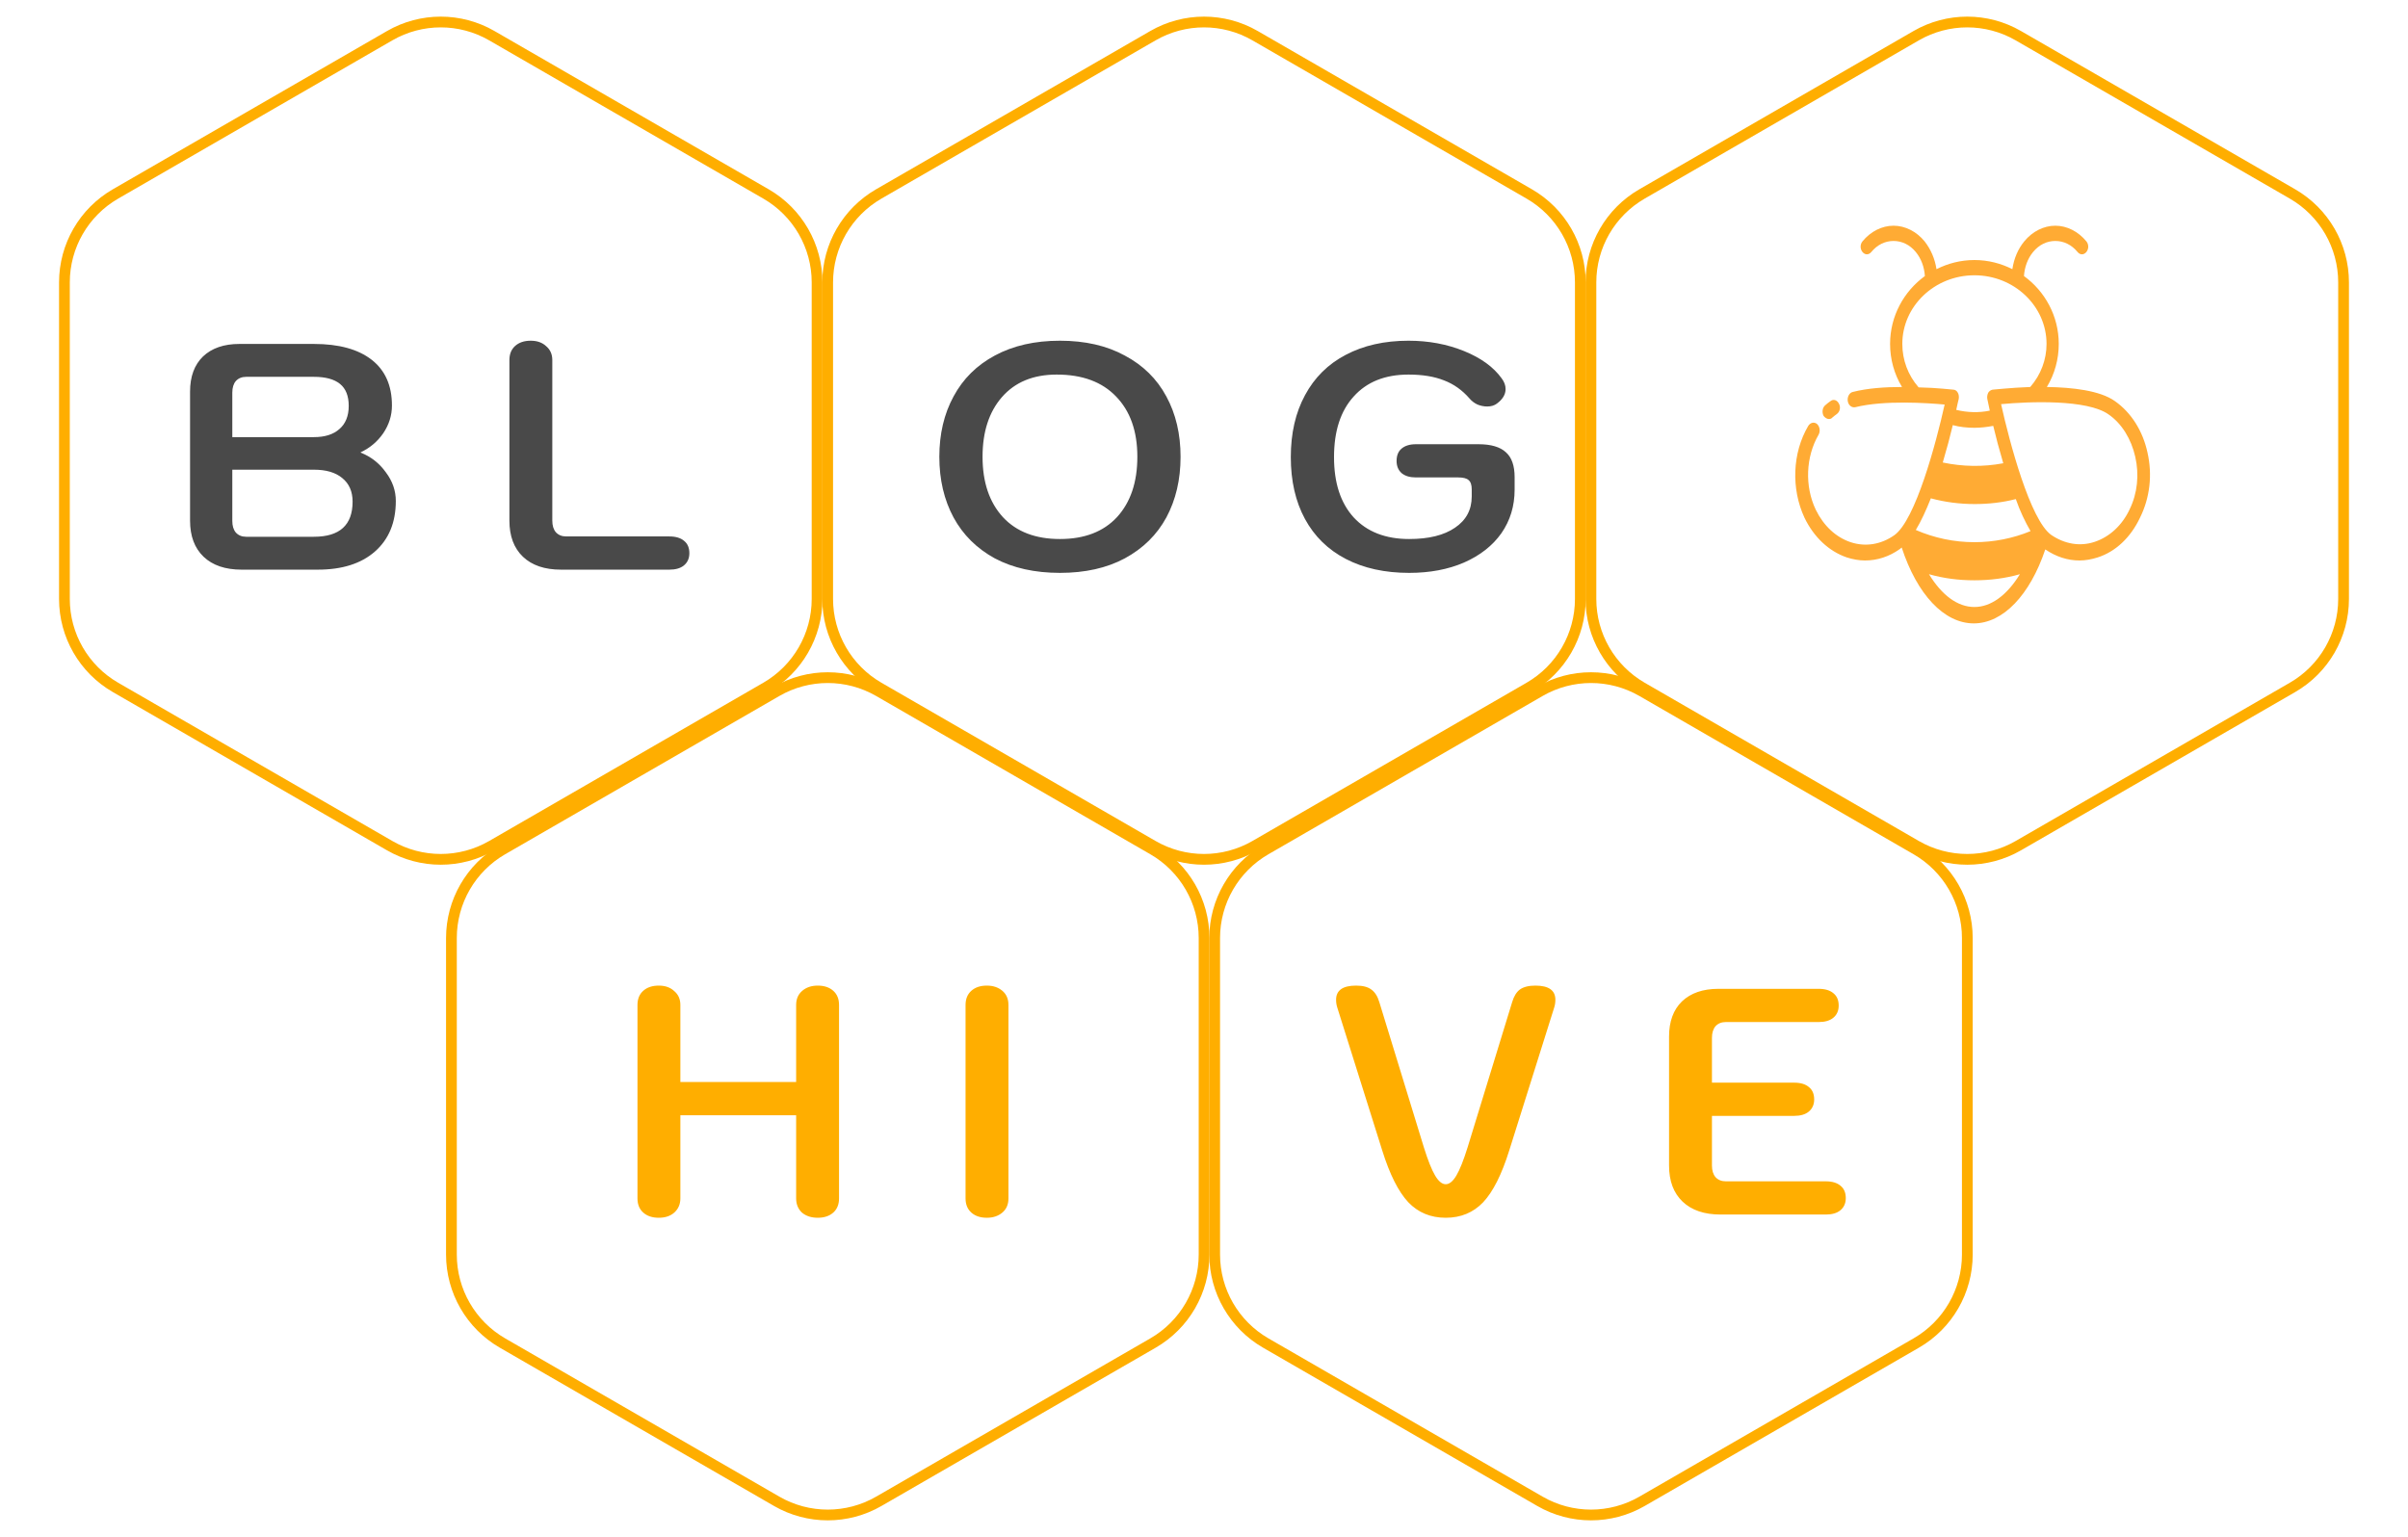 <svg width="224" height="143" viewBox="0 0 224 143" fill="none" xmlns="http://www.w3.org/2000/svg">
<path d="M116.75 3.32L142.257 18.046C145.196 19.743 147.007 22.88 147.007 26.273V55.727C147.007 59.12 145.196 62.257 142.257 63.954L116.75 78.68C113.811 80.377 110.189 80.377 107.25 78.68L81.743 63.954C78.804 62.257 76.993 59.12 76.993 55.727V26.273C76.993 22.88 78.804 19.743 81.743 18.046L107.25 3.32C110.189 1.623 113.811 1.623 116.75 3.32Z" stroke="#FFAE00"/>
<path d="M152.75 64.32L178.257 79.046C181.196 80.743 183.007 83.879 183.007 87.273V116.726C183.007 120.121 181.196 123.257 178.257 124.954L152.75 139.68C149.811 141.377 146.189 141.377 143.25 139.68L117.743 124.954C114.804 123.257 112.993 120.121 112.993 116.726V87.273C112.993 83.879 114.804 80.743 117.743 79.046L143.25 64.32C146.189 62.623 149.811 62.623 152.75 64.32Z" stroke="#FFAE00"/>
<path d="M81.75 64.32L107.257 79.046C110.196 80.743 112.007 83.879 112.007 87.273V116.726C112.007 120.121 110.196 123.257 107.257 124.954L81.75 139.68C78.811 141.377 75.189 141.377 72.25 139.68L46.743 124.954C43.804 123.257 41.993 120.121 41.993 116.726V87.273C41.993 83.879 43.804 80.743 46.743 79.046L72.25 64.32C75.189 62.623 78.811 62.623 81.75 64.32Z" stroke="#FFAE00"/>
<path d="M45.75 3.32L71.257 18.046C74.196 19.743 76.007 22.88 76.007 26.273V55.727C76.007 59.12 74.196 62.257 71.257 63.954L45.75 78.68C42.811 80.377 39.189 80.377 36.25 78.68L10.743 63.954C7.804 62.257 5.993 59.12 5.993 55.727V26.273C5.993 22.88 7.804 19.743 10.743 18.046L36.25 3.32C39.189 1.623 42.811 1.623 45.75 3.32Z" stroke="#FFAE00"/>
<path d="M22.48 53C20.96 53 19.78 52.6 18.94 51.8C18.1 51 17.68 49.88 17.68 48.44V36.44C17.68 35.04 18.08 33.95 18.88 33.17C19.7 32.39 20.83 32 22.27 32H29.2C31.52 32 33.31 32.49 34.57 33.47C35.83 34.45 36.46 35.87 36.46 37.73C36.46 38.65 36.19 39.51 35.65 40.31C35.11 41.09 34.41 41.68 33.55 42.08V42.11C34.51 42.49 35.29 43.1 35.89 43.94C36.51 44.76 36.82 45.65 36.82 46.61C36.82 48.61 36.17 50.18 34.87 51.32C33.59 52.44 31.82 53 29.56 53H22.48ZM29.2 40.67C30.22 40.67 31.01 40.42 31.57 39.92C32.15 39.42 32.44 38.7 32.44 37.76C32.44 36.84 32.17 36.16 31.63 35.72C31.09 35.28 30.28 35.06 29.2 35.06H22.9C22.5 35.06 22.18 35.19 21.94 35.45C21.72 35.71 21.61 36.07 21.61 36.53V40.67H29.2ZM29.2 49.94C31.6 49.94 32.8 48.85 32.8 46.67C32.8 45.73 32.48 45 31.84 44.48C31.22 43.96 30.34 43.7 29.2 43.7H21.61V48.47C21.61 48.93 21.72 49.29 21.94 49.55C22.18 49.81 22.5 49.94 22.9 49.94H29.2ZM52.187 53C50.667 53 49.487 52.6 48.647 51.8C47.807 51 47.387 49.88 47.387 48.44V33.5C47.387 32.94 47.567 32.5 47.927 32.18C48.287 31.86 48.767 31.7 49.367 31.7C49.967 31.7 50.447 31.87 50.807 32.21C51.187 32.53 51.377 32.96 51.377 33.5V48.44C51.377 48.9 51.487 49.26 51.707 49.52C51.947 49.78 52.267 49.91 52.667 49.91H62.267C62.867 49.91 63.327 50.05 63.647 50.33C63.967 50.59 64.127 50.97 64.127 51.47C64.127 51.95 63.957 52.33 63.617 52.61C63.297 52.87 62.847 53 62.267 53H52.187Z" fill="#494949"/>
<path d="M98.6 53.3C96.26 53.3 94.24 52.85 92.54 51.95C90.86 51.03 89.58 49.76 88.7 48.14C87.82 46.5 87.38 44.62 87.38 42.5C87.38 40.38 87.82 38.51 88.7 36.89C89.58 35.25 90.86 33.98 92.54 33.08C94.24 32.16 96.26 31.7 98.6 31.7C100.94 31.7 102.95 32.16 104.63 33.08C106.33 33.98 107.62 35.25 108.5 36.89C109.38 38.51 109.82 40.38 109.82 42.5C109.82 44.62 109.38 46.5 108.5 48.14C107.62 49.76 106.33 51.03 104.63 51.95C102.95 52.85 100.94 53.3 98.6 53.3ZM98.6 50.15C100.88 50.15 102.65 49.47 103.91 48.11C105.17 46.73 105.8 44.86 105.8 42.5C105.8 40.12 105.14 38.25 103.82 36.89C102.52 35.53 100.68 34.85 98.3 34.85C96.12 34.85 94.42 35.55 93.2 36.95C92 38.33 91.4 40.18 91.4 42.5C91.4 44.86 92.03 46.73 93.29 48.11C94.55 49.47 96.32 50.15 98.6 50.15ZM131.085 53.3C128.825 53.3 126.865 52.87 125.205 52.01C123.545 51.15 122.275 49.91 121.395 48.29C120.515 46.67 120.075 44.75 120.075 42.53C120.075 40.31 120.515 38.39 121.395 36.77C122.275 35.13 123.535 33.88 125.175 33.02C126.835 32.14 128.785 31.7 131.025 31.7C132.885 31.7 134.605 32.02 136.185 32.66C137.765 33.3 138.935 34.15 139.695 35.21C139.935 35.53 140.055 35.86 140.055 36.2C140.055 36.7 139.785 37.15 139.245 37.55C139.005 37.73 138.705 37.82 138.345 37.82C138.045 37.82 137.745 37.76 137.445 37.64C137.145 37.5 136.895 37.31 136.695 37.07C136.015 36.29 135.225 35.73 134.325 35.39C133.425 35.03 132.325 34.85 131.025 34.85C128.845 34.85 127.145 35.53 125.925 36.89C124.705 38.23 124.095 40.11 124.095 42.53C124.095 44.93 124.705 46.8 125.925 48.14C127.165 49.48 128.885 50.15 131.085 50.15C132.905 50.15 134.325 49.8 135.345 49.1C136.385 48.4 136.905 47.43 136.905 46.19V45.53C136.905 45.11 136.805 44.82 136.605 44.66C136.425 44.5 136.105 44.42 135.645 44.42H131.715C131.155 44.42 130.715 44.29 130.395 44.03C130.075 43.75 129.915 43.37 129.915 42.89C129.915 42.39 130.065 42.01 130.365 41.75C130.685 41.47 131.135 41.33 131.715 41.33H137.535C138.695 41.33 139.545 41.58 140.085 42.08C140.625 42.56 140.895 43.33 140.895 44.39V45.56C140.895 47.08 140.485 48.43 139.665 49.61C138.845 50.77 137.685 51.68 136.185 52.34C134.705 52.98 133.005 53.3 131.085 53.3Z" fill="#494949"/>
<path d="M61.28 113.3C60.68 113.3 60.2 113.14 59.84 112.82C59.48 112.5 59.3 112.06 59.3 111.5V93.5C59.3 92.94 59.48 92.5 59.84 92.18C60.2 91.86 60.68 91.7 61.28 91.7C61.88 91.7 62.36 91.87 62.72 92.21C63.1 92.53 63.29 92.96 63.29 93.5V100.67H74.06V93.5C74.06 92.96 74.24 92.53 74.6 92.21C74.98 91.87 75.47 91.7 76.07 91.7C76.67 91.7 77.15 91.86 77.51 92.18C77.87 92.5 78.05 92.94 78.05 93.5V111.5C78.05 112.06 77.87 112.5 77.51 112.82C77.15 113.14 76.67 113.3 76.07 113.3C75.47 113.3 74.98 113.14 74.6 112.82C74.24 112.48 74.06 112.04 74.06 111.5V103.76H63.29V111.5C63.29 112.04 63.1 112.48 62.72 112.82C62.36 113.14 61.88 113.3 61.28 113.3ZM91.799 113.3C91.199 113.3 90.719 113.14 90.359 112.82C89.999 112.5 89.819 112.06 89.819 111.5V93.5C89.819 92.94 89.999 92.5 90.359 92.18C90.719 91.86 91.199 91.7 91.799 91.7C92.379 91.7 92.859 91.86 93.239 92.18C93.619 92.5 93.809 92.94 93.809 93.5V111.5C93.809 112.06 93.619 112.5 93.239 112.82C92.859 113.14 92.379 113.3 91.799 113.3Z" fill="#FFAE00"/>
<path d="M134.487 113.3C133.087 113.3 131.927 112.82 131.007 111.86C130.087 110.88 129.277 109.27 128.577 107.03L124.407 93.77C124.327 93.53 124.287 93.28 124.287 93.02C124.287 92.14 124.907 91.7 126.147 91.7C126.767 91.7 127.237 91.82 127.557 92.06C127.897 92.3 128.147 92.69 128.307 93.23L132.447 106.73C132.827 107.95 133.177 108.83 133.497 109.37C133.817 109.91 134.147 110.18 134.487 110.18C134.827 110.18 135.157 109.91 135.477 109.37C135.797 108.83 136.147 107.95 136.527 106.73L140.667 93.23C140.827 92.69 141.067 92.3 141.387 92.06C141.727 91.82 142.207 91.7 142.827 91.7C144.067 91.7 144.687 92.14 144.687 93.02C144.687 93.28 144.647 93.53 144.567 93.77L140.397 107.03C139.697 109.27 138.887 110.88 137.967 111.86C137.047 112.82 135.887 113.3 134.487 113.3ZM160.061 113C158.541 113 157.361 112.6 156.521 111.8C155.681 111 155.261 109.88 155.261 108.44V96.44C155.261 95.04 155.661 93.95 156.461 93.17C157.281 92.39 158.411 92 159.851 92H169.181C169.781 92 170.241 92.14 170.561 92.42C170.881 92.68 171.041 93.06 171.041 93.56C171.041 94.04 170.871 94.42 170.531 94.7C170.211 94.96 169.761 95.09 169.181 95.09H160.541C160.141 95.09 159.821 95.22 159.581 95.48C159.361 95.74 159.251 96.1 159.251 96.56V100.73H166.901C167.501 100.73 167.961 100.87 168.281 101.15C168.601 101.41 168.761 101.79 168.761 102.29C168.761 102.77 168.591 103.15 168.251 103.43C167.931 103.69 167.481 103.82 166.901 103.82H159.251V108.44C159.251 108.9 159.361 109.26 159.581 109.52C159.821 109.78 160.141 109.91 160.541 109.91H169.841C170.441 109.91 170.901 110.05 171.221 110.33C171.541 110.59 171.701 110.97 171.701 111.47C171.701 111.95 171.531 112.33 171.191 112.61C170.871 112.87 170.421 113 169.841 113H160.061Z" fill="#FFAE00"/>
<path d="M187.75 3.32L213.257 18.046C216.196 19.743 218.007 22.88 218.007 26.273V55.727C218.007 59.12 216.196 62.257 213.257 63.954L187.75 78.68C184.811 80.377 181.189 80.377 178.25 78.68L152.743 63.954C149.804 62.257 147.993 59.12 147.993 55.727V26.273C147.993 22.88 149.804 19.743 152.743 18.046L178.25 3.32C181.189 1.623 184.811 1.623 187.75 3.32Z" stroke="#FFAE00"/>
<path d="M199.767 42.107C199.329 40.085 198.25 38.383 196.734 37.318C195.334 36.325 192.767 36.041 190.405 36.006C191.134 34.8 191.513 33.416 191.513 31.997C191.513 29.407 190.23 27.102 188.276 25.683C188.334 24.831 188.626 24.051 189.122 23.448C189.676 22.774 190.405 22.419 191.192 22.419C191.98 22.419 192.709 22.774 193.263 23.448C193.496 23.732 193.846 23.732 194.08 23.448C194.313 23.164 194.313 22.738 194.08 22.454C193.321 21.532 192.271 21 191.192 21C190.113 21 189.063 21.532 188.305 22.454C187.722 23.164 187.343 24.051 187.197 25.044C186.147 24.512 184.951 24.193 183.668 24.193C182.385 24.193 181.189 24.512 180.139 25.044C179.993 24.086 179.614 23.199 179.031 22.454C178.272 21.532 177.222 21 176.143 21C175.064 21 174.014 21.532 173.256 22.454C173.023 22.738 173.023 23.164 173.256 23.448C173.489 23.732 173.839 23.732 174.073 23.448C174.627 22.774 175.356 22.419 176.143 22.419C176.931 22.419 177.66 22.774 178.214 23.448C178.71 24.051 179.001 24.831 179.06 25.683C177.106 27.102 175.822 29.407 175.822 31.997C175.822 33.416 176.202 34.8 176.931 36.006C175.385 36.006 173.752 36.112 172.352 36.467C172.031 36.538 171.827 36.928 171.885 37.318C171.944 37.709 172.264 37.957 172.585 37.886C175.298 37.212 179.322 37.496 180.897 37.638C180.11 41.185 178.185 48.422 176.202 49.805C174.977 50.657 173.548 50.905 172.148 50.444C170.777 49.983 169.64 48.919 168.91 47.429C167.861 45.229 167.977 42.498 169.173 40.44C169.348 40.121 169.29 39.695 169.027 39.447C168.765 39.234 168.415 39.305 168.21 39.624C166.723 42.143 166.606 45.477 167.861 48.173C168.735 49.983 170.135 51.295 171.798 51.863C172.352 52.04 172.935 52.147 173.489 52.147C174.627 52.147 175.735 51.792 176.727 51.083C176.785 51.047 176.843 50.976 176.902 50.941C178.331 55.304 180.839 58 183.609 58C186.322 58 188.83 55.375 190.259 51.118C191.251 51.792 192.33 52.147 193.438 52.147C193.992 52.147 194.575 52.04 195.13 51.863C196.792 51.331 198.192 50.018 199.067 48.173C200 46.293 200.233 44.165 199.767 42.107ZM178.476 36.041C177.485 34.906 176.96 33.487 176.96 31.997C176.96 28.485 179.964 25.612 183.668 25.612C187.372 25.612 190.376 28.485 190.376 31.997C190.376 33.452 189.851 34.871 188.859 36.006C186.963 36.077 185.505 36.254 185.359 36.254C185.184 36.289 185.039 36.396 184.951 36.538C184.864 36.715 184.834 36.928 184.864 37.105C184.893 37.283 184.98 37.673 185.097 38.205C184.076 38.418 182.997 38.383 181.976 38.134C182.093 37.638 182.151 37.283 182.21 37.105C182.239 36.893 182.21 36.68 182.122 36.538C182.035 36.361 181.86 36.254 181.714 36.254C181.568 36.254 180.226 36.077 178.476 36.041ZM188.888 49.415C187.255 50.089 185.476 50.444 183.668 50.444C181.772 50.444 179.935 50.054 178.214 49.309C178.71 48.493 179.176 47.464 179.614 46.364C180.926 46.719 182.297 46.897 183.697 46.897C184.98 46.897 186.263 46.755 187.518 46.435C187.897 47.535 188.392 48.564 188.888 49.415ZM180.722 43.03C181.101 41.753 181.422 40.547 181.655 39.553C182.297 39.731 182.997 39.801 183.668 39.801C184.251 39.801 184.834 39.731 185.418 39.624C185.651 40.617 185.972 41.824 186.351 43.101C184.484 43.455 182.56 43.42 180.722 43.03ZM183.668 56.475C182.093 56.475 180.635 55.375 179.439 53.424C180.81 53.814 182.21 53.991 183.668 53.991C185.097 53.991 186.526 53.814 187.897 53.424C186.701 55.375 185.214 56.475 183.668 56.475ZM198.104 47.393C197.404 48.883 196.238 49.947 194.867 50.408C193.496 50.87 192.067 50.621 190.813 49.77C188.859 48.386 186.934 41.15 186.147 37.602C188.772 37.354 194.167 37.141 196.15 38.56C197.375 39.411 198.25 40.83 198.629 42.498C199.008 44.165 198.833 45.903 198.104 47.393Z" fill="#FFAB34"/>
<path d="M170.135 38.986C170.252 38.986 170.369 38.95 170.456 38.844C170.573 38.737 170.719 38.631 170.864 38.524C171.156 38.312 171.244 37.886 171.069 37.566C170.894 37.212 170.544 37.105 170.281 37.318C170.106 37.425 169.96 37.566 169.785 37.708C169.523 37.921 169.465 38.382 169.64 38.702C169.785 38.879 169.96 38.986 170.135 38.986Z" fill="#FFAB34"/>
</svg>
